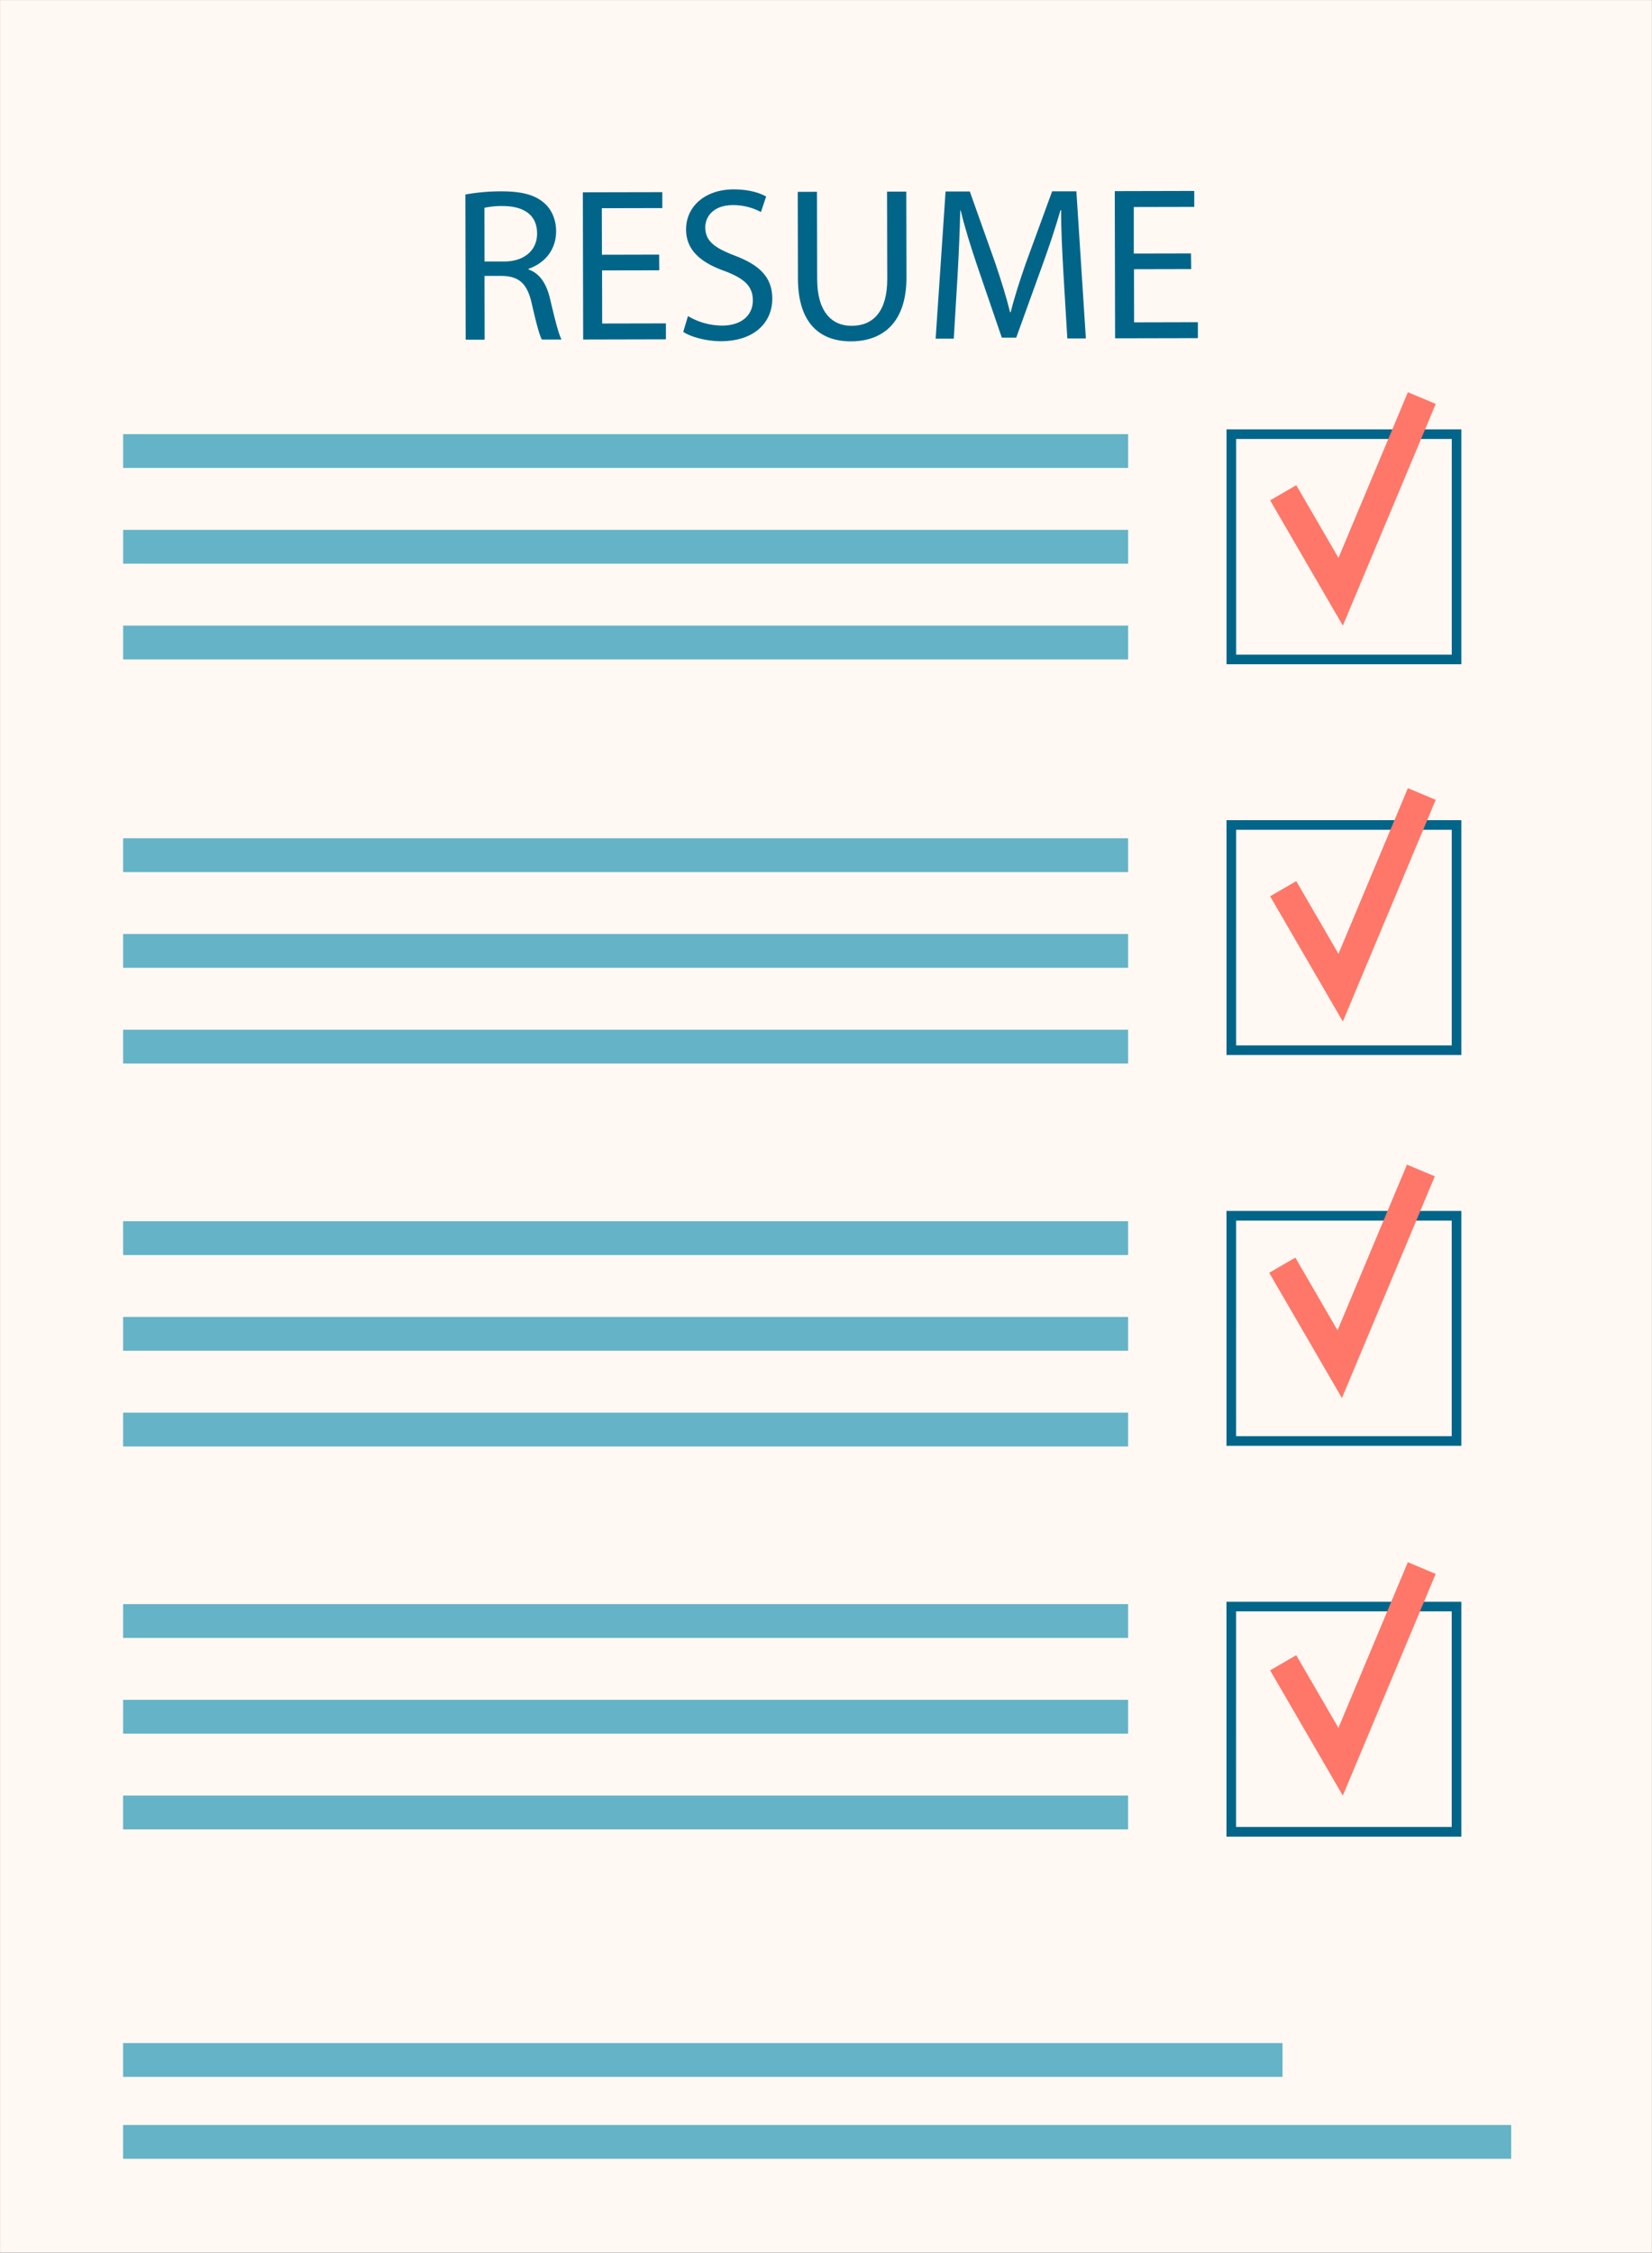 <svg id="Layer_1" data-name="Layer 1" xmlns="http://www.w3.org/2000/svg" viewBox="0 0 871.01 1187.55"><rect x="0" y="0" width="871.01" height="1187.55" fill="#333333" stroke="none"/><rect x="0.02" y="0.02" width="870.96" height="1187.51" fill="#fff8f3"/><path d="M1082,1536.06H958.19V1412.24H1082ZM963.25,1531h113.69V1417.31H963.25Z" transform="translate(-311.51 -1185.89)" fill="#016589"/><path d="M1082,1742.07H958.18V1618.25H1082ZM963.24,1737h113.69V1623.32H963.25Z" transform="translate(-311.51 -1185.89)" fill="#016589"/><path d="M1082,1948.09H958.17V1824.27H1082ZM963.23,1943h113.69V1829.34H963.24Z" transform="translate(-311.51 -1185.89)" fill="#016589"/><path d="M1082,2154.1H958.16V2030.29H1082ZM963.22,2149h113.7V2035.35H963.23Z" transform="translate(-311.51 -1185.89)" fill="#016589"/><rect x="64.93" y="228.86" width="529.88" height="17.82" fill="#65b3c6"/><rect x="64.93" y="279.33" width="529.88" height="17.82" fill="#65b3c6"/><rect x="64.93" y="329.8" width="529.88" height="17.82" fill="#65b3c6"/><rect x="64.92" y="441.92" width="529.88" height="17.82" fill="#65b3c6"/><rect x="64.92" y="492.38" width="529.88" height="17.82" fill="#65b3c6"/><rect x="64.92" y="542.85" width="529.88" height="17.82" fill="#65b3c6"/><rect x="64.92" y="643.78" width="529.88" height="17.82" fill="#65b3c6"/><rect x="64.91" y="694.24" width="529.88" height="17.82" fill="#65b3c6"/><rect x="64.91" y="744.71" width="529.88" height="17.82" fill="#65b3c6"/><rect x="64.91" y="845.64" width="529.88" height="17.82" fill="#65b3c6"/><rect x="64.91" y="896.11" width="529.88" height="17.82" fill="#65b3c6"/><rect x="64.9" y="946.57" width="529.88" height="17.82" fill="#65b3c6"/><rect x="64.9" y="1077.05" width="611.3" height="17.82" fill="#65b3c6"/><rect x="64.9" y="1120.23" width="731.85" height="17.82" fill="#65b3c6"/><polygon points="708.01 329.81 669.68 263.77 683.46 255.78 705.7 294.11 742.3 206.77 756.99 212.93 708.01 329.81" fill="#ff7768"/><polygon points="708 538.53 669.67 472.49 683.45 464.5 705.7 502.82 742.29 415.49 756.98 421.64 708 538.53" fill="#ff7768"/><polygon points="707.99 946.59 669.66 880.55 683.43 872.56 705.68 910.89 742.27 823.55 756.96 829.7 707.99 946.59" fill="#ff7768"/><polygon points="707.52 737 669.19 670.97 682.96 662.97 705.21 701.3 741.81 613.97 756.5 620.12 707.52 737" fill="#ff7768"/><path d="M556.88,1288.42a105.54,105.54,0,0,1,19.23-1.65c10.71,0,17.62,1.92,22.46,6.28,3.92,3.45,6.12,8.74,6.14,14.73,0,10.24-6.41,17-14.58,19.83v.35c6,2,9.57,7.57,11.43,15.63,2.56,10.81,4.42,18.29,6,21.28l-10.36,0c-1.28-2.19-3-8.86-5.23-18.53-2.32-10.7-6.48-14.72-15.57-15l-9.44,0,.07,33.61-10,0Zm10.1,35.33,10.25,0c10.7,0,17.48-5.91,17.46-14.77,0-10-7.28-14.38-17.87-14.47a41.41,41.41,0,0,0-9.9.94Z" transform="translate(-311.51 -1185.89)" fill="#016589"/><path d="M659.1,1328.38l-30.16.06.06,28,33.61-.07,0,8.4-43.63.1-.17-77.6,41.9-.09,0,8.4-31.89.07.06,24.53,30.16-.07Z" transform="translate(-311.51 -1185.89)" fill="#016589"/><path d="M674.24,1352.52a35.55,35.55,0,0,0,18,5c10.24,0,16.22-5.45,16.2-13.28,0-7.25-4.17-11.39-14.65-15.39-12.68-4.47-20.52-11-20.55-22,0-12.09,10-21.09,25.06-21.12,7.94,0,13.7,1.81,17.16,3.76l-2.75,8.18a30.77,30.77,0,0,0-14.74-3.65c-10.59,0-14.61,6.36-14.6,11.66,0,7.25,4.75,10.81,15.46,14.93,13.14,5,19.83,11.35,19.86,22.75,0,12-8.82,22.36-27.13,22.4-7.48,0-15.66-2.16-19.81-4.91Z" transform="translate(-311.51 -1185.89)" fill="#016589"/><path d="M742.25,1287l.1,45.93c0,17.39,7.77,24.74,18.13,24.72,11.51,0,18.87-7.64,18.83-24.8l-.11-45.94,10.14,0,.1,45.25c0,23.83-12.48,33.64-29.29,33.68-15.88,0-27.88-9-27.93-33.09l-.1-45.71Z" transform="translate(-311.51 -1185.89)" fill="#016589"/><path d="M872.21,1330.21c-.59-10.82-1.31-23.83-1.22-33.5h-.35c-2.62,9.1-5.83,18.78-9.72,29.49l-13.61,37.68-7.6,0L827.08,1327c-3.71-10.93-6.84-20.94-9.05-30.15h-.23c-.21,9.68-.76,22.69-1.42,34.32l-2,33.27-9.56,0,5.24-77.6,12.78,0,13.33,37.5c3.24,9.55,5.91,18.06,7.88,26.12h.35c1.94-7.84,4.68-16.36,8.11-26.16l13.74-37.56,12.78,0,5,77.59-9.78,0Z" transform="translate(-311.51 -1185.89)" fill="#016589"/><path d="M939.56,1327.75l-30.16.07.06,28,33.62-.08,0,8.41-43.64.09-.17-77.59,41.91-.1,0,8.41-31.89.07,0,24.52,30.17-.06Z" transform="translate(-311.51 -1185.89)" fill="#016589"/></svg>